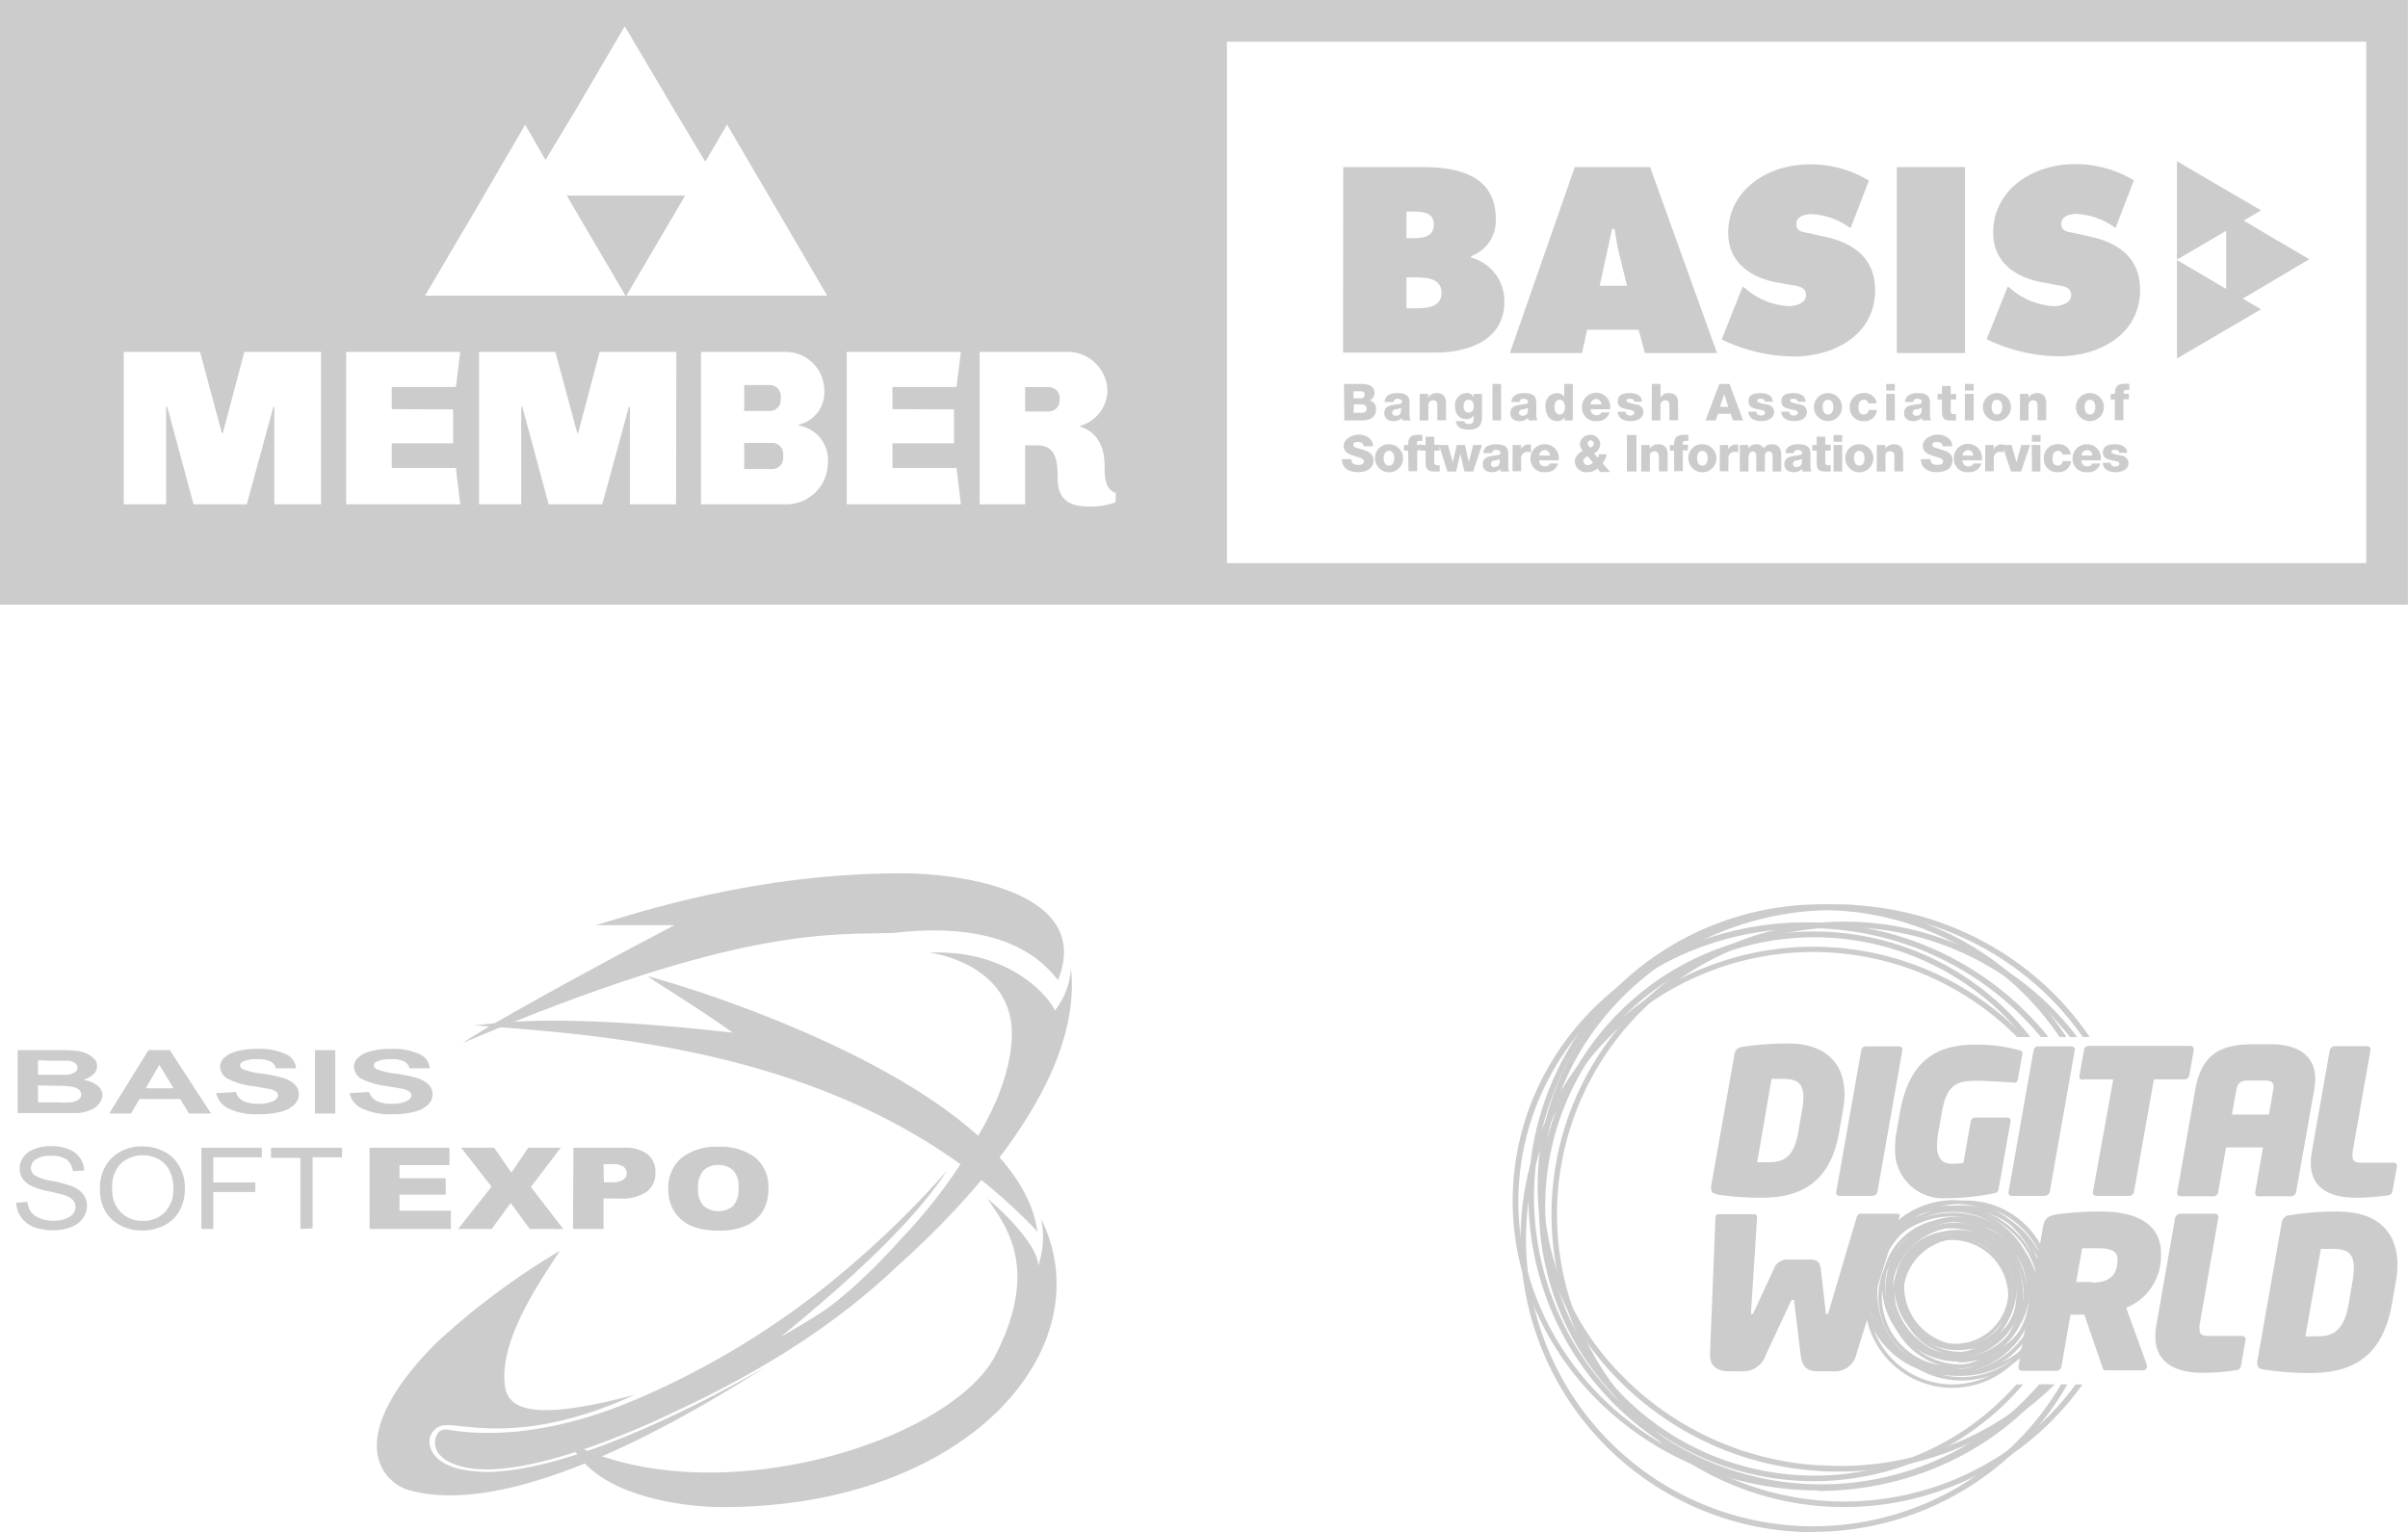 <svg xmlns="http://www.w3.org/2000/svg" xmlns:xlink="http://www.w3.org/1999/xlink" viewBox="0 0 237.01 150.85"><defs><style>.cls-1{fill:none;}.cls-2{isolation:isolate;}.cls-3{mix-blend-mode:darken;}.cls-4,.cls-5{fill:#ccc;}.cls-5{fill-rule:evenodd;}.cls-6{clip-path:url(#clip-path);}</style><clipPath id="clip-path"><polygon class="cls-1" points="214.6 102.1 167.75 102.1 167.75 136.3 212.18 136.3 212.18 153.12 145.28 153.12 145.28 81.22 216.62 81.22 214.6 102.1"/></clipPath></defs><title>Asset 7</title><g class="cls-2"><g id="Layer_2" data-name="Layer 2"><g id="Layer_1-2" data-name="Layer 1"><g class="cls-3"><polygon class="cls-4" points="214.27 30.45 214.27 25.6 218.39 28.02 222.54 30.45 218.41 32.87 214.27 35.29 214.27 30.45"/><polygon class="cls-4" points="214.27 20.71 214.27 15.87 218.39 18.29 222.54 20.71 218.41 23.14 214.27 25.56 214.27 20.71"/><polygon class="cls-4" points="219.11 25.52 219.11 20.68 223.16 23.1 227.29 25.52 223.2 27.95 219.11 30.37 219.11 25.52"/><path class="cls-4" d="M132.28,37.8H134c.62,0,1.29.15,1.29.9a.8.8,0,0,1-.47.72.85.85,0,0,1,.62.85c0,.85-.63,1.12-1.39,1.12h-1.73Zm.94,1.41h.72a.34.34,0,0,0,.38-.34.34.34,0,0,0-.38-.35h-.72Zm0,1.43H134c.3,0,.51-.11.51-.4s-.22-.43-.51-.43h-.74Z"/><path class="cls-4" d="M136.28,39.58a.83.83,0,0,1,.41-.7,1.72,1.72,0,0,1,.83-.18c.62,0,1.21.14,1.21.88v1.14a1.54,1.54,0,0,0,.1.67H138a1.09,1.09,0,0,1,0-.25,1.2,1.2,0,0,1-.86.32c-.5,0-.89-.25-.89-.79,0-.85.92-.78,1.51-.9.15,0,.23-.08.23-.24s-.24-.27-.41-.27a.38.38,0,0,0-.43.32Zm1.11,1.35c.4,0,.54-.23.52-.77a2.63,2.63,0,0,1-.53.15c-.19,0-.35.12-.35.33S137.2,40.93,137.39,40.93Z"/><path class="cls-4" d="M139.74,38.78h.83v.36h0a1,1,0,0,1,.82-.44c.87,0,.94.64.94,1v1.68h-.86V40.13c0-.36.05-.72-.42-.72-.32,0-.46.27-.46.55v1.43h-.86Z"/><path class="cls-4" d="M145.87,41.07c0,.43-.08,1.23-1.3,1.23-.61,0-1.18-.14-1.28-.83h.85a.31.31,0,0,0,.15.22.68.68,0,0,0,.31.06c.41,0,.45-.29.45-.61v-.25h0a.83.83,0,0,1-.69.38c-.79,0-1.15-.56-1.15-1.29a1.17,1.17,0,0,1,1.15-1.28.74.74,0,0,1,.69.41h0v-.33h.82Zm-1.32-1.71c-.38,0-.5.33-.5.65s.15.61.5.61.51-.28.51-.61S144.93,39.36,144.55,39.36Z"/><path class="cls-4" d="M146.9,37.8h.85v3.59h-.85Z"/><path class="cls-4" d="M148.76,39.58a.83.83,0,0,1,.41-.7,1.72,1.72,0,0,1,.83-.18c.62,0,1.21.14,1.21.88v1.14a1.42,1.42,0,0,0,.11.67h-.86a1.11,1.11,0,0,1-.05-.25,1.18,1.18,0,0,1-.86.32c-.5,0-.89-.25-.89-.79,0-.85.92-.78,1.52-.9.14,0,.22-.08.22-.24s-.24-.27-.41-.27a.38.38,0,0,0-.43.32Zm1.11,1.35c.41,0,.54-.23.52-.77a2.63,2.63,0,0,1-.53.15c-.19,0-.35.12-.35.33S149.68,40.93,149.87,40.93Z"/><path class="cls-4" d="M154.8,41.39H154v-.31h0a.84.84,0,0,1-.72.38c-.82,0-1.16-.7-1.16-1.44a1.17,1.17,0,0,1,1.1-1.32.87.87,0,0,1,.74.36h0V37.8h.85ZM153,40.05c0,.36.13.76.52.76s.51-.4.51-.73-.14-.72-.51-.72S153,39.72,153,40.05Z"/><path class="cls-4" d="M156.56,40.29a.55.55,0,0,0,.58.59.51.51,0,0,0,.49-.28h.8a1.24,1.24,0,0,1-1.3.86,1.31,1.31,0,0,1-1.42-1.39,1.39,1.39,0,1,1,2.76.22Zm1.06-.48a.53.53,0,0,0-.51-.53.56.56,0,0,0-.55.53Z"/><path class="cls-4" d="M160,40.53a.37.37,0,0,0,.14.29.53.53,0,0,0,.32.09c.16,0,.4-.07.4-.28s-.27-.24-.42-.27c-.54-.14-1.21-.15-1.21-.86s.68-.8,1.19-.8,1.17.17,1.2.85h-.79a.26.26,0,0,0-.11-.23.54.54,0,0,0-.27-.06c-.14,0-.36,0-.36.19s.57.29,1,.38a.72.72,0,0,1,.66.7c0,.7-.66.93-1.25.93s-1.25-.2-1.27-.93Z"/><path class="cls-4" d="M162.58,37.8h.86v1.34h0a.9.9,0,0,1,.79-.44c.87,0,.94.64.94,1v1.68h-.85V40.13c0-.36,0-.72-.43-.72-.32,0-.46.27-.46.55v1.43h-.86Z"/><path class="cls-4" d="M169.23,37.8h1l1.34,3.59h-1l-.23-.65h-1.25l-.22.65h-1Zm.06,2.25h.81l-.39-1.26h0Z"/><path class="cls-4" d="M172.87,40.53a.34.34,0,0,0,.14.29.52.52,0,0,0,.31.09c.17,0,.41-.07.41-.28s-.27-.24-.42-.27c-.54-.14-1.21-.15-1.21-.86s.67-.8,1.19-.8,1.17.17,1.2.85h-.79a.26.26,0,0,0-.11-.23.57.57,0,0,0-.27-.06c-.14,0-.37,0-.37.19s.57.29,1,.38a.74.74,0,0,1,.67.7c0,.7-.67.93-1.25.93s-1.25-.2-1.28-.93Z"/><path class="cls-4" d="M176.1,40.53a.37.37,0,0,0,.14.29.55.55,0,0,0,.32.09c.17,0,.4-.07.4-.28s-.26-.24-.41-.27c-.54-.14-1.22-.15-1.22-.86s.68-.8,1.19-.8,1.17.17,1.2.85h-.78a.26.26,0,0,0-.11-.23.58.58,0,0,0-.28-.06c-.14,0-.36,0-.36.19s.57.29,1,.38a.72.72,0,0,1,.66.7c0,.7-.66.93-1.24.93s-1.25-.2-1.28-.93Z"/><path class="cls-4" d="M179.92,38.7a1.38,1.38,0,0,1,0,2.76,1.38,1.38,0,0,1,0-2.76Zm0,2.11c.4,0,.53-.39.53-.73s-.13-.72-.53-.72-.52.39-.52.72S179.53,40.81,179.92,40.81Z"/><path class="cls-4" d="M183.89,39.73a.4.4,0,0,0-.42-.37c-.47,0-.55.4-.55.77s.15.68.51.68a.46.46,0,0,0,.49-.45h.82a1.21,1.21,0,0,1-1.31,1.1,1.29,1.29,0,0,1-1.36-1.33,1.33,1.33,0,0,1,1.36-1.43,1.18,1.18,0,0,1,1.29,1Z"/><path class="cls-4" d="M186.5,38.45h-.85V37.8h.85Zm-.85.33h.85v2.61h-.85Z"/><path class="cls-4" d="M187.51,39.58a.83.83,0,0,1,.41-.7,1.72,1.72,0,0,1,.83-.18c.62,0,1.21.14,1.21.88v1.14a1.54,1.54,0,0,0,.1.67h-.85a.74.74,0,0,1-.05-.25,1.2,1.2,0,0,1-.86.32c-.5,0-.89-.25-.89-.79,0-.85.92-.78,1.51-.9.15,0,.23-.08.23-.24s-.23-.27-.41-.27a.38.38,0,0,0-.43.32Zm1.11,1.35c.41,0,.54-.23.52-.77a2.63,2.63,0,0,1-.53.15c-.19,0-.35.12-.35.33S188.43,40.93,188.62,40.93Z"/><path class="cls-4" d="M192.54,39.33H192v1.19c0,.2.12.25.3.25h.22v.63l-.46,0c-.73,0-.92-.21-.92-.92V39.33h-.43v-.55h.43V38H192v.79h.52Z"/><path class="cls-4" d="M194.26,38.45h-.86V37.8h.86Zm-.86.33h.86v2.61h-.86Z"/><path class="cls-4" d="M196.55,38.7a1.38,1.38,0,0,1,0,2.76,1.38,1.38,0,0,1,0-2.76Zm0,2.11c.4,0,.52-.39.52-.73s-.12-.72-.52-.72-.52.39-.52.72S196.15,40.81,196.55,40.81Z"/><path class="cls-4" d="M198.82,38.78h.83v.36h0a1,1,0,0,1,.82-.44c.86,0,.93.64.93,1v1.68h-.85V40.13c0-.36,0-.72-.43-.72-.32,0-.46.27-.46.55v1.43h-.85Z"/><path class="cls-4" d="M205.7,38.7a1.38,1.38,0,0,1,0,2.76,1.38,1.38,0,0,1,0-2.76Zm0,2.11c.4,0,.53-.39.53-.73s-.13-.72-.53-.72-.52.39-.52.72S205.31,40.81,205.7,40.81Z"/><path class="cls-4" d="M208.16,39.33h-.42v-.55h.42c0-.75.26-1,1-1l.42,0v.6l-.23,0c-.2,0-.32,0-.32.26v.12h.51v.55H209v2.06h-.85Z"/><path class="cls-4" d="M133,45.21c0,.42.28.56.68.56s.57-.1.57-.37-.51-.37-1-.52-1-.37-1-1,.79-1.09,1.46-1.09,1.43.35,1.44,1.15h-.93c0-.32-.29-.43-.58-.43s-.45.07-.45.31.51.32,1,.47,1,.38,1,1c0,.91-.77,1.2-1.56,1.2s-1.55-.36-1.55-1.28Z"/><path class="cls-4" d="M136.71,43.74a1.38,1.38,0,1,1-1.37,1.38A1.33,1.33,0,0,1,136.71,43.74Zm0,2.1c.4,0,.52-.39.52-.72s-.12-.73-.52-.73-.52.4-.52.73S136.31,45.84,136.71,45.84Z"/><path class="cls-4" d="M138.59,44.37h-.41v-.56h.41c0-.75.26-1,1-1l.41,0v.6h-.23c-.2,0-.32,0-.32.26v.11H140v.56h-.51v2.05h-.85Z"/><path class="cls-4" d="M141.7,44.37h-.53v1.18c0,.2.12.25.31.25h.22v.63l-.47,0c-.72,0-.91-.21-.91-.92V44.37h-.43v-.56h.43V43h.85v.79h.53Z"/><path class="cls-4" d="M145,46.42h-.86l-.41-1.73h0l-.41,1.73h-.86l-.82-2.61h.87L143,45.5h0l.38-1.69h.81l.38,1.68h0l.43-1.68h.87Z"/><path class="cls-4" d="M146,44.61a.77.77,0,0,1,.4-.69,1.72,1.72,0,0,1,.83-.18c.62,0,1.22.13,1.22.87v1.14a1.54,1.54,0,0,0,.1.67h-.86a1,1,0,0,1,0-.25,1.18,1.18,0,0,1-.86.32c-.5,0-.89-.25-.89-.78,0-.85.92-.79,1.52-.91.14,0,.22-.08.22-.24s-.23-.27-.41-.27a.38.38,0,0,0-.42.32Zm1.1,1.36c.41,0,.54-.23.52-.77a2.76,2.76,0,0,1-.52.14c-.2,0-.35.12-.35.33S146.88,46,147.07,46Z"/><path class="cls-4" d="M148.88,43.81h.83v.46h0a.78.78,0,0,1,.78-.51l.2,0v.78a1.2,1.2,0,0,0-.33-.05.6.6,0,0,0-.64.62v1.29h-.85Z"/><path class="cls-4" d="M151.49,45.32a.57.57,0,0,0,.59.6.51.51,0,0,0,.48-.29h.8a1.22,1.22,0,0,1-1.29.86,1.31,1.31,0,0,1-1.43-1.38,1.37,1.37,0,0,1,1.41-1.37,1.35,1.35,0,0,1,1.36,1.58Zm1.06-.47a.52.52,0,0,0-.5-.54.57.57,0,0,0-.56.54Z"/><path class="cls-4" d="M157.26,46.12a1.55,1.55,0,0,1-1,.37A1.12,1.12,0,0,1,155,45.4a1.21,1.21,0,0,1,.81-1,1,1,0,0,1-.31-.68,1,1,0,0,1,1-.91.94.94,0,0,1,1,.93,1,1,0,0,1-.61.89l.37.44a.71.71,0,0,0,.13-.35h.74a1.49,1.49,0,0,1-.4.87l.75.88h-1Zm-1-1.2c-.18.08-.42.25-.42.47a.45.45,0,0,0,.47.41.79.79,0,0,0,.48-.26Zm.6-1.28a.28.28,0,0,0-.31-.28.28.28,0,0,0-.28.27c0,.19.14.31.25.45C156.72,44,156.88,43.85,156.88,43.64Z"/><path class="cls-4" d="M160.13,42.83h.94v3.59h-.94Z"/><path class="cls-4" d="M161.55,43.81h.83v.36h0a1,1,0,0,1,.82-.43c.86,0,.94.63.94,1v1.67h-.86V45.16c0-.36,0-.72-.43-.72s-.46.27-.46.56v1.42h-.85Z"/><path class="cls-4" d="M164.77,44.37h-.41v-.56h.41c0-.75.26-1,1-1l.41,0v.6h-.23c-.2,0-.32,0-.32.26v.11h.51v.56h-.51v2.05h-.85Z"/><path class="cls-4" d="M167.55,43.74a1.38,1.38,0,1,1-1.37,1.38A1.33,1.33,0,0,1,167.55,43.74Zm0,2.1c.4,0,.53-.39.53-.72s-.13-.73-.53-.73-.51.4-.51.73S167.16,45.84,167.55,45.84Z"/><path class="cls-4" d="M169.28,43.81h.82v.46h0a.8.8,0,0,1,.79-.51l.2,0v.78a1.2,1.2,0,0,0-.33-.05.6.6,0,0,0-.64.62v1.29h-.85Z"/><path class="cls-4" d="M171.25,43.81h.83v.36h0a.87.87,0,0,1,.75-.43.75.75,0,0,1,.76.42.93.93,0,0,1,.81-.42c.83,0,.92.63.92,1.12v1.56h-.85V44.89c0-.28-.14-.45-.36-.45-.37,0-.4.28-.4.7v1.28h-.85V44.94c0-.31-.1-.5-.33-.5s-.43.17-.43.71v1.27h-.86Z"/><path class="cls-4" d="M175.74,44.61a.77.77,0,0,1,.4-.69,1.72,1.72,0,0,1,.83-.18c.62,0,1.22.13,1.22.87v1.14a1.54,1.54,0,0,0,.1.67h-.86a1,1,0,0,1-.05-.25,1.18,1.18,0,0,1-.86.32c-.5,0-.89-.25-.89-.78,0-.85.92-.79,1.52-.91.14,0,.22-.08.22-.24s-.23-.27-.41-.27a.4.4,0,0,0-.43.32Zm1.1,1.36c.41,0,.54-.23.52-.77a2.68,2.68,0,0,1-.53.14c-.19,0-.35.12-.35.33S176.65,46,176.84,46Z"/><path class="cls-4" d="M180.19,44.37h-.53v1.18c0,.2.12.25.31.25h.22v.63l-.47,0c-.73,0-.91-.21-.91-.92V44.37h-.43v-.56h.43V43h.85v.79h.53Z"/><path class="cls-4" d="M181.32,43.49h-.85v-.66h.85Zm-.85.32h.85v2.61h-.85Z"/><path class="cls-4" d="M183,43.74a1.38,1.38,0,1,1-1.37,1.38A1.33,1.33,0,0,1,183,43.74Zm0,2.1c.4,0,.52-.39.52-.72s-.12-.73-.52-.73-.52.4-.52.73S182.64,45.84,183,45.84Z"/><path class="cls-4" d="M184.73,43.81h.83v.36h0a1,1,0,0,1,.82-.43c.87,0,.94.63.94,1v1.67h-.86V45.16c0-.36.05-.72-.42-.72s-.46.27-.46.56v1.42h-.86Z"/><path class="cls-4" d="M190,45.21c0,.42.28.56.68.56s.57-.1.57-.37-.51-.37-1-.52-1-.37-1-1,.79-1.09,1.46-1.09,1.43.35,1.44,1.15h-.94c0-.32-.29-.43-.57-.43s-.46.07-.46.31.52.32,1,.47,1,.38,1,1c0,.91-.77,1.2-1.56,1.2s-1.55-.36-1.56-1.28Z"/><path class="cls-4" d="M193.16,45.32a.56.56,0,0,0,.58.6.51.51,0,0,0,.49-.29h.8a1.24,1.24,0,0,1-1.3.86,1.3,1.3,0,0,1-1.42-1.38,1.39,1.39,0,1,1,2.76.21Zm1.06-.47a.53.53,0,0,0-.51-.54.57.57,0,0,0-.55.54Z"/><path class="cls-4" d="M195.4,43.81h.83v.46h0a.78.78,0,0,1,.78-.51l.2,0v.78a1.19,1.19,0,0,0-.32-.05.6.6,0,0,0-.65.62v1.29h-.85Z"/><path class="cls-4" d="M198.93,46.42h-1l-.86-2.61H198l.47,1.72h0l.48-1.72h.87Z"/><path class="cls-4" d="M200.83,43.49H200v-.66h.86Zm-.86.32h.86v2.61H200Z"/><path class="cls-4" d="M203,44.76a.41.41,0,0,0-.42-.37c-.48,0-.56.41-.56.77s.15.68.51.68a.46.46,0,0,0,.49-.45h.83a1.22,1.22,0,0,1-1.31,1.1,1.29,1.29,0,0,1-1.37-1.33,1.32,1.32,0,0,1,1.37-1.42,1.16,1.16,0,0,1,1.28,1Z"/><path class="cls-4" d="M204.87,45.32a.56.56,0,0,0,.59.6.51.51,0,0,0,.48-.29h.8a1.22,1.22,0,0,1-1.29.86A1.31,1.31,0,0,1,204,45.11a1.37,1.37,0,0,1,1.41-1.37,1.34,1.34,0,0,1,1.35,1.58Zm1.06-.47a.52.52,0,0,0-.5-.54.57.57,0,0,0-.56.54Z"/><path class="cls-4" d="M207.74,45.56a.37.37,0,0,0,.14.29.57.57,0,0,0,.32.09c.17,0,.4-.07.4-.28s-.26-.24-.41-.27c-.54-.14-1.21-.15-1.21-.85s.67-.8,1.19-.8,1.17.16,1.2.84h-.79a.26.26,0,0,0-.11-.23.57.57,0,0,0-.27-.06c-.14,0-.37,0-.37.2s.57.29,1,.37a.75.75,0,0,1,.67.7c0,.7-.67.93-1.25.93s-1.25-.2-1.28-.93Z"/><path class="cls-4" d="M132.21,16.45H140c3.57,0,7.22.85,7.22,5.07a3.69,3.69,0,0,1-2.42,3.69v.15a4.43,4.43,0,0,1,3.27,4.35c0,3.76-3.52,5-6.75,5h-9.13Zm6.83,7c1,0,2.08-.1,2.08-1.36s-1.25-1.26-2.23-1.26h-.46v2.62Zm-.61,6.9h.76c1.1,0,2.69,0,2.69-1.53s-1.71-1.51-2.79-1.51h-.66Z"/><path class="cls-4" d="M155.71,34.76h-7.1L155,16.45h7.41L169,34.76h-7.1l-.62-2.29h-5.06Zm4.43-6.63-.79-3.23c-.19-.78-.31-1.58-.43-2.36h-.25l-1.22,5.59Z"/><path class="cls-4" d="M171.53,28.2l.34.27a7.07,7.07,0,0,0,4.18,1.67c.66,0,1.71-.27,1.71-1.09s-.88-.9-1.49-1l-1.34-.24c-2.62-.46-4.83-2-4.83-4.86,0-4.34,4-6.77,8-6.77a11.08,11.08,0,0,1,5.85,1.6l-1.81,4.69a7,7,0,0,0-3.9-1.39c-.58,0-1.44.22-1.44,1s.83.78,1.35.9l1.52.34c2.83.63,4.89,2.14,4.89,5.25,0,4.37-4,6.53-8,6.53a16.64,16.64,0,0,1-7.1-1.68Z"/><rect class="cls-4" x="186.7" y="16.45" width="6.71" height="18.31"/><path class="cls-4" d="M197.62,28.2l.34.27a7.07,7.07,0,0,0,4.19,1.67c.66,0,1.71-.27,1.71-1.09s-.88-.9-1.49-1L201,27.79c-2.62-.46-4.82-2-4.82-4.86,0-4.34,4-6.77,8-6.77a11.06,11.06,0,0,1,5.85,1.6l-1.81,4.69a7,7,0,0,0-3.89-1.39c-.59,0-1.45.22-1.45,1s.84.78,1.35.9l1.52.34c2.84.63,4.89,2.14,4.89,5.25,0,4.37-4,6.53-8,6.53a16.68,16.68,0,0,1-7.1-1.68Z"/><path class="cls-4" d="M0,0V59.53H237V0ZM46.76,20.74l4.93-8.46,2,3.47L56.56,11l4.93-8.41,4.93,8.33,3,5,2.14-3.66,4.93,8.42,4.93,8.43H61.65l4.93-8.39.85-1.46H55.79l.83,1.42,4.94,8.43H41.83ZM31.6,49.65H27v-9.6h-.09l-2.62,9.6H19.05l-2.59-9.6h-.11v9.6H12.18v-15h7.51l2.15,8h.09l2.12-8H31.6Zm13-9.34v3.34H38.56v2.42h6.31l.43,3.58H34.07v-15H45.3l-.43,3.45H38.56v2.18Zm21.94,9.34H62v-9.6H61.9l-2.62,9.6H54l-2.59-9.6h-.11v9.6H47.15v-15h7.51l2.16,8h.08l2.12-8h7.55Zm10.8,0H69v-15h8.2a3.8,3.8,0,0,1,3.93,3.67,3.27,3.27,0,0,1-2.51,3.49v.09a3.42,3.42,0,0,1,2.86,3.73A4.08,4.08,0,0,1,77.37,49.65ZM93.9,40.31v3.34H87.84v2.42h6.3l.44,3.58H83.34v-15H94.58l-.44,3.45h-6.3v2.18Zm15.9,9.14a7.06,7.06,0,0,1-2.62.42c-2,0-3.08-.72-3.08-2.82,0-1.39-.08-3.2-1.94-3.2H100.9v5.8H96.42v-15h8.4A3.92,3.92,0,0,1,109,38.39a3.68,3.68,0,0,1-2.69,3.54V42c1.68.51,2.41,2,2.41,3.84,0,.9,0,2.4,1.11,2.69Zm123.1,6H120.76V4.11H232.9Z"/><path class="cls-4" d="M76.85,39.33V39a1.08,1.08,0,0,0-1.09-1.09H73.25v2.55h2.51A1.08,1.08,0,0,0,76.85,39.33Z"/><path class="cls-4" d="M103.21,38.11H100.9v2.4h2.31a1.08,1.08,0,0,0,1.09-1.09V39.2A1.08,1.08,0,0,0,103.21,38.11Z"/><path class="cls-4" d="M76,43.61H73.25v2.57H76a1.08,1.08,0,0,0,1.09-1.09V44.7A1.08,1.08,0,0,0,76,43.61Z"/></g><g class="cls-3"><path class="cls-4" d="M1.6,118.42l1.1-.09a2.09,2.09,0,0,0,.36,1,2,2,0,0,0,.88.62,3.47,3.47,0,0,0,1.33.24A3.51,3.51,0,0,0,6.44,120a1.75,1.75,0,0,0,.75-.49,1.11,1.11,0,0,0,.24-.69,1,1,0,0,0-.24-.65,1.84,1.84,0,0,0-.79-.48c-.23-.08-.75-.21-1.54-.39a7.57,7.57,0,0,1-1.68-.5,2.27,2.27,0,0,1-.94-.74,1.74,1.74,0,0,1-.31-1,2,2,0,0,1,.37-1.14,2.29,2.29,0,0,1,1.1-.79,4.38,4.38,0,0,1,1.6-.29,4.77,4.77,0,0,1,1.72.29,2.51,2.51,0,0,1,1.14.85,2.33,2.33,0,0,1,.43,1.26l-1.12.07a1.68,1.68,0,0,0-.6-1.14,2.51,2.51,0,0,0-1.52-.37,2.52,2.52,0,0,0-1.51.34,1,1,0,0,0-.49.85.89.89,0,0,0,.34.71,4.72,4.72,0,0,0,1.74.57,12.49,12.49,0,0,1,1.92.51,2.63,2.63,0,0,1,1.15.81,1.89,1.89,0,0,1,.36,1.14,2,2,0,0,1-.4,1.2,2.54,2.54,0,0,1-1.15.88,4.32,4.32,0,0,1-1.69.31,5.45,5.45,0,0,1-2-.31,2.77,2.77,0,0,1-1.26-1A2.49,2.49,0,0,1,1.6,118.42Z"/><path class="cls-4" d="M9.85,117.09A4.1,4.1,0,0,1,11,114a4.22,4.22,0,0,1,3-1.13,4.56,4.56,0,0,1,2.2.53,3.63,3.63,0,0,1,1.49,1.49,4.29,4.29,0,0,1,.51,2.14,4.44,4.44,0,0,1-.53,2.17,3.5,3.5,0,0,1-1.54,1.46,4.7,4.7,0,0,1-2.14.49,4.4,4.4,0,0,1-2.22-.55,3.64,3.64,0,0,1-1.48-1.48A4.12,4.12,0,0,1,9.85,117.09Zm1.2,0a3,3,0,0,0,.86,2.28,2.91,2.91,0,0,0,2.13.83,2.92,2.92,0,0,0,2.16-.83,3.17,3.17,0,0,0,.86-2.39,3.91,3.91,0,0,0-.36-1.7,2.68,2.68,0,0,0-1.07-1.14,3.29,3.29,0,0,0-3.69.37A3.25,3.25,0,0,0,11.05,117.1Z"/><path class="cls-4" d="M19.82,121v-8h5.95v.94H21v2.48h4.13v.94H21V121Z"/><path class="cls-4" d="M29.57,121v-7h-2.9V113h7v.94h-2.9v7Z"/><path class="cls-4" d="M36.37,113h7.87v1.71H39.32V116h4.55v1.62H39.32v1.58h5.06V121h-8Z"/><path class="cls-4" d="M45.39,113h3.25l1.69,2.45L52,113h3.2l-2.95,3.86L55.44,121h-3.3l-1.87-2.56L48.39,121h-3.3l3.29-4.16Z"/><path class="cls-4" d="M56.44,113h4.88a3.74,3.74,0,0,1,2.4.63,2.23,2.23,0,0,1,.79,1.81,2.27,2.27,0,0,1-.86,1.9A4.27,4.27,0,0,1,61,118H59.4V121h-3Zm3,3.4h.72a2,2,0,0,0,1.18-.25.77.77,0,0,0,.35-.63.83.83,0,0,0-.3-.64,1.76,1.76,0,0,0-1.12-.26H59.4Z"/><path class="cls-4" d="M65.78,117a3.8,3.8,0,0,1,1.3-3,5.48,5.48,0,0,1,3.61-1.09,5.6,5.6,0,0,1,3.66,1.07,3.72,3.72,0,0,1,1.28,3,4.29,4.29,0,0,1-.56,2.29,3.81,3.81,0,0,1-1.63,1.4,6.18,6.18,0,0,1-2.63.49,7.33,7.33,0,0,1-2.67-.42,4,4,0,0,1-1.71-1.36A4.06,4.06,0,0,1,65.78,117Zm2.93,0a2.34,2.34,0,0,0,.54,1.73,2.31,2.31,0,0,0,2.92,0,2.6,2.6,0,0,0,.52-1.86,2.21,2.21,0,0,0-.54-1.65,2.05,2.05,0,0,0-1.46-.52,2,2,0,0,0-1.44.53A2.38,2.38,0,0,0,68.71,117Z"/><path class="cls-4" d="M1.74,103.39h4a15.27,15.27,0,0,1,1.76.07,3.31,3.31,0,0,1,1,.26,2.12,2.12,0,0,1,.75.51,1,1,0,0,1,.31.73,1.09,1.09,0,0,1-.37.81,2.42,2.42,0,0,1-1,.54,3.18,3.18,0,0,1,1.4.56,1.21,1.21,0,0,1,.49.94,1.32,1.32,0,0,1-.32.84,2,2,0,0,1-.86.64,3.9,3.9,0,0,1-1.35.3c-.33,0-1.13,0-2.41,0H1.74Zm2,1v1.43H5.06c.78,0,1.27,0,1.46,0a1.73,1.73,0,0,0,.81-.23.54.54,0,0,0,.3-.48.56.56,0,0,0-.26-.46,1.42,1.42,0,0,0-.75-.22c-.21,0-.78,0-1.72,0Zm0,2.47v1.67H5.6a12.51,12.51,0,0,0,1.37,0,1.61,1.61,0,0,0,.73-.24.62.62,0,0,0,.29-.53.64.64,0,0,0-.22-.48,1.42,1.42,0,0,0-.63-.28,10.37,10.37,0,0,0-1.78-.1Z"/><path class="cls-4" d="M20.77,109.63H18.6l-.87-1.43h-4l-.84,1.43H10.75l3.86-6.24h2.11Zm-3.69-2.48-1.4-2.31-1.34,2.31Z"/><path class="cls-4" d="M21.28,107.63l1.95-.12a1.38,1.38,0,0,0,.71.89,3.34,3.34,0,0,0,1.46.27,3.32,3.32,0,0,0,1.47-.25c.33-.16.49-.37.49-.59a.44.44,0,0,0-.2-.36,1.94,1.94,0,0,0-.72-.28c-.23,0-.77-.14-1.6-.27a7,7,0,0,1-2.26-.63,1.46,1.46,0,0,1-.92-1.26,1.27,1.27,0,0,1,.43-.91,2.83,2.83,0,0,1,1.24-.62,7,7,0,0,1,2-.23,6.08,6.08,0,0,1,2.81.52,1.67,1.67,0,0,1,1,1.39l-2,0a1,1,0,0,0-.55-.69,3,3,0,0,0-1.27-.21,3.19,3.19,0,0,0-1.37.23c-.2.09-.32.22-.32.39s.1.27.29.38a7.43,7.43,0,0,0,1.85.42,15.49,15.49,0,0,1,2.16.45,2.85,2.85,0,0,1,1.09.63,1.35,1.35,0,0,1,.39,1,1.4,1.4,0,0,1-.47,1,2.87,2.87,0,0,1-1.35.69,8.2,8.2,0,0,1-2.16.23,6.22,6.22,0,0,1-2.89-.54A2.17,2.17,0,0,1,21.28,107.63Z"/><path class="cls-4" d="M31,109.63v-6.24h2v6.24Z"/><path class="cls-4" d="M34.4,107.63l1.94-.12a1.46,1.46,0,0,0,.74.89,3.16,3.16,0,0,0,1.44.27,3.37,3.37,0,0,0,1.48-.25c.33-.16.49-.37.49-.59a.42.42,0,0,0-.21-.36,1.81,1.81,0,0,0-.71-.28L38,106.92a7.15,7.15,0,0,1-2.26-.63,1.47,1.47,0,0,1-.91-1.26,1.27,1.27,0,0,1,.43-.91,2.73,2.73,0,0,1,1.23-.62,7.08,7.08,0,0,1,2-.23,6.08,6.08,0,0,1,2.81.52,1.66,1.66,0,0,1,1,1.39l-2,0a1,1,0,0,0-.55-.69,2.94,2.94,0,0,0-1.27-.21,3.22,3.22,0,0,0-1.37.23.42.42,0,0,0-.31.39c0,.14.09.27.3.38a7.19,7.19,0,0,0,1.82.42,15.07,15.07,0,0,1,2.17.45,2.9,2.9,0,0,1,1.1.63,1.39,1.39,0,0,1-.08,2,3,3,0,0,1-1.35.69,8.3,8.3,0,0,1-2.16.23,6.29,6.29,0,0,1-2.9-.54A2.2,2.2,0,0,1,34.4,107.63Z"/><path class="cls-5" d="M102.11,121.26c-1.89-13.79-32.32-23.56-38.34-25.14.44.4,4.79,3,8.35,5.55-18.45-2.06-23.53-.82-25.51-.72C61.34,102,85.7,103.84,102.11,121.26Zm.37-1.27a8.91,8.91,0,0,1-.29,4.62c0-1.61-2.46-4.49-5-6.6,1.7,2.56,5.2,6.66.85,15.31s-27.77,15.89-41.87,8.77c2.61,5.58,12.06,6.27,14.66,6.29C95.13,148.51,108.73,132.76,102.48,120Z"/><path class="cls-4" d="M48.2,144.92c-6,0-5.93-2.72-5.93-3.09A1.62,1.62,0,0,1,44,140.32c2-.07,7.92,1.85,18.49-3-9.66,2.57-12.26,1.53-12.75-.6-.85-4.73,3.83-11.14,5.36-13.57a71.74,71.74,0,0,0-12.28,9.18c-9.27,9.44-5.07,13.65-2.63,14.36,11,3.19,29.85-8.76,35-12C73.83,135.42,58.27,144.61,48.2,144.92Z"/><path class="cls-4" d="M85.07,127.44a74.74,74.74,0,0,1-6.87,5.05c-.63.41-.91-1.12.93-2.16,4.64-2.64,9.14-7.93,9.83-8.64A50.93,50.93,0,0,0,96,112.25c.65-1,3.41-5.5,3.59-10.12.26-6.87-7.26-8.29-8.2-8.33,8.61-.42,12.39,5.15,12.41,5.72a7.42,7.42,0,0,0,1.61-4.18c1.54,14-17.08,29.45-20.35,32.1"/><path class="cls-4" d="M45.51,102.7c4.48-3,19.84-11.08,20.87-11.61-1.78,0-6.83,0-7.74,0,4-1.19,15.62-5.11,30.12-5.11,6,0,18.84,1.87,15.38,10.51-.85-.87-4.07-6.06-16.19-4.64C82,92.08,73.05,91,45.51,102.7Z"/><path class="cls-5" d="M88,125c-1.6,1.29-7.43,7.36-21.17,13.8-.88.42-13.89,6.87-20.67,5.74-2-.33-3.34-1.23-3.34-2.48,0-.73.38-1.45,1.25-1.3,8.9,1.49,17.78-2.67,19.27-3.3a80.76,80.76,0,0,0,20.28-12.76,93.39,93.39,0,0,0,9.61-9.46c-1.66,2.47-5.09,7.18-16.39,16.38,1.12-.62,3.8-2.22,4.73-2.88-.7.71-2.21,2-2.36,2.23C81.85,129.75,85.9,126.44,88,125Z"/></g><g class="cls-3"><path class="cls-4" d="M187,119.68c0-.14-.16-.19-.31-.19h-3.58c-.17,0-.31.17-.38.4L180,129.11c-.05.17-.11.28-.21.28s-.09-.11-.1-.28l-.48-4.2c-.08-.69-.42-.9-1.07-.9H176a1.36,1.36,0,0,0-1.4.9l-1.94,4.2c-.08.17-.14.28-.23.28s-.08,0-.08-.16v-.12l.59-9.22v0c0-.2-.09-.35-.25-.35h-3.45c-.18,0-.39.05-.39.27l-.54,13.43v.13c0,1.36,1,1.64,1.9,1.64h1.2a2.32,2.32,0,0,0,2.38-1.59l2.46-5.26c.08-.16.13-.18.23-.18s.1,0,.12.18l.63,5.26c.14,1.18.71,1.59,1.62,1.59h1.52a2.18,2.18,0,0,0,2.37-1.77l4.21-13.43s0-.06,0-.08"/><path class="cls-4" d="M220.71,131.53h-3.37c-.6,0-.85-.17-.85-.65a3,3,0,0,1,0-.39l1.85-10.59v-.08a.31.31,0,0,0-.33-.33h-3.39a.57.57,0,0,0-.53.41l-1.85,10.59a7.22,7.22,0,0,0-.1,1.07c0,2.83,2.31,3.6,4.66,3.6a20.94,20.94,0,0,0,3.3-.26.49.49,0,0,0,.47-.42l.45-2.54v-.06a.33.33,0,0,0-.35-.35"/><path class="cls-4" d="M209.27,128.76a5.48,5.48,0,0,0,3.42-5.42c0-2.86-2.5-4.06-5.82-4.06a32.46,32.46,0,0,0-4.37.27c-.92.15-1.27.37-1.44,1.38l-2.39,13.62v.06a.33.33,0,0,0,.35.35h3.38a.53.53,0,0,0,.5-.41l.89-5.12c.47,0,.9,0,1.36,0l1.75,5.08c.06.21.1.41.33.41h3.67a.38.38,0,0,0,.41-.4.36.36,0,0,0,0-.14Zm-3.39-2.54h-.79c-.25,0-.5,0-.74,0l.59-3.32c.36,0,1.06,0,1.63,0,1.3,0,1.85.34,1.85,1.1,0,1.66-.9,2.28-2.54,2.28"/><path class="cls-4" d="M230.22,119.28a28.86,28.86,0,0,0-4.83.36.86.86,0,0,0-.82.81L222.18,134a1.23,1.23,0,0,0,0,.26c0,.35.19.5.54.56a28.93,28.93,0,0,0,4.71.36c4.54,0,7.14-2,8-6.8l.4-2.29a8.9,8.9,0,0,0,.14-1.58c0-3.4-2.21-5.21-5.7-5.21m1.29,6.79-.39,2.29c-.44,2.52-1.41,3.19-3.07,3.19-.27,0-1.05,0-1.19,0l1.52-8.61h1.19c1.33,0,2.06.37,2.06,1.86a8.46,8.46,0,0,1-.12,1.3"/><path class="cls-4" d="M192.16,136.64a8.62,8.62,0,1,1,8.62-8.61,8.62,8.62,0,0,1-8.62,8.61m0-16.88a8.27,8.27,0,1,0,8.28,8.27,8.27,8.27,0,0,0-8.28-8.27"/><path class="cls-4" d="M192.3,135.43a9.75,9.75,0,0,1-1.62-.14,8.6,8.6,0,0,1-7.24-9.75,8.48,8.48,0,0,1,8.51-6.83,9,9,0,0,1,1.63.14,8.59,8.59,0,0,1,7.23,9.75,8.47,8.47,0,0,1-8.51,6.83M192,119.05a8.13,8.13,0,0,0-8.17,6.55,8.27,8.27,0,0,0,7,9.35,9,9,0,0,0,1.56.14,8.13,8.13,0,0,0,8.17-6.55,8.23,8.23,0,0,0-7-9.35,9,9,0,0,0-1.56-.14"/><path class="cls-4" d="M192.94,134.88c-.22,0-.44,0-.68,0a8.35,8.35,0,1,1,.53-16.68c.22,0,.44,0,.67,0a8.35,8.35,0,1,1-.52,16.68m-.15-16.36a8.47,8.47,0,1,0,.65,0l-.65,0"/><path class="cls-4" d="M192.4,135.42a8.62,8.62,0,1,1,8.61-8.63,8.64,8.64,0,0,1-8.61,8.63m0-16.89a8.27,8.27,0,1,0,8.27,8.26,8.28,8.28,0,0,0-8.27-8.26"/><path class="cls-4" d="M192.2,135.16a8.09,8.09,0,1,1,8.09-8.1,8.1,8.1,0,0,1-8.09,8.1m0-15.84a7.75,7.75,0,1,0,7.75,7.74,7.75,7.75,0,0,0-7.75-7.74"/><path class="cls-4" d="M193.07,135.92a8.62,8.62,0,1,1,8.61-8.62,8.63,8.63,0,0,1-8.61,8.62m0-16.9a8.28,8.28,0,1,0,8.27,8.28,8.29,8.29,0,0,0-8.27-8.28"/><path class="cls-4" d="M192,134.83a7.08,7.08,0,0,1-6.86-5.24,7,7,0,0,1,.68-5.4A7.12,7.12,0,1,1,192,134.83m0-13.89a6.77,6.77,0,1,0,3.35.89,6.79,6.79,0,0,0-3.35-.89"/><path class="cls-4" d="M192.76,134.06a7.54,7.54,0,0,1-4.79-1.75,7.45,7.45,0,0,1-2.67-4.83,6.61,6.61,0,0,1,1.48-5.12A6.7,6.7,0,0,1,192,120a7.52,7.52,0,0,1,4.79,1.75,7.12,7.12,0,0,1,1.2,10,6.76,6.76,0,0,1-5.22,2.39M192,120.3a6.42,6.42,0,0,0-5,2.28,6.29,6.29,0,0,0-1.4,4.85,7.24,7.24,0,0,0,7.12,6.29,6.4,6.4,0,0,0,5-2.27,6.77,6.77,0,0,0-1.14-9.47A7.23,7.23,0,0,0,192,120.3"/><path class="cls-4" d="M193.48,134a7.53,7.53,0,0,1-4.2-1.29,7.44,7.44,0,0,1-3.15-4.54,6.64,6.64,0,0,1,.94-5.24,6.79,6.79,0,0,1,5.7-3A7.56,7.56,0,0,1,197,121.2a7.13,7.13,0,0,1,2.21,9.79,6.81,6.81,0,0,1-5.69,3m-.71-13.69a6.46,6.46,0,0,0-5.41,2.81,6.37,6.37,0,0,0-.9,5,7.25,7.25,0,0,0,7,5.56,6.47,6.47,0,0,0,5.4-2.8,6.77,6.77,0,0,0-2.11-9.31,7.16,7.16,0,0,0-4-1.23"/><path class="cls-4" d="M192.68,134a7.11,7.11,0,1,1,6.86-9,7,7,0,0,1-.69,5.4,7.11,7.11,0,0,1-6.17,3.58m0-13.88a6.76,6.76,0,0,0-6.53,8.55,6.69,6.69,0,0,0,3.17,4.09,6.76,6.76,0,0,0,9.89-7.65,6.81,6.81,0,0,0-6.53-5"/><path class="cls-4" d="M192.42,133.73a6.61,6.61,0,0,1-3.31-.88,6.67,6.67,0,1,1,3.31.88m0-13a6.36,6.36,0,0,0-5.51,3.2,6.35,6.35,0,0,0,5.5,9.49,6.35,6.35,0,0,0,3.15-11.86,6.41,6.41,0,0,0-3.14-.83"/><path class="cls-4" d="M192.94,134.68a7.12,7.12,0,1,1,6.19-3.59,7.16,7.16,0,0,1-6.19,3.59m0-13.89a6.77,6.77,0,1,0,3.35.89,6.81,6.81,0,0,0-3.35-.89"/><path class="cls-4" d="M192.1,133.55a5.89,5.89,0,1,1,5.14-3,5.87,5.87,0,0,1-5.14,3m0-11.47a5.57,5.57,0,1,0,4.83,8.32,5.56,5.56,0,0,0-4.83-8.32"/><path class="cls-4" d="M192.73,132.93a6.26,6.26,0,0,1-4-1.46,6.15,6.15,0,0,1-2.21-4,5.54,5.54,0,0,1,1.22-4.26,5.61,5.61,0,0,1,4.33-2,6.23,6.23,0,0,1,4,1.45,5.91,5.91,0,0,1,1,8.27,5.62,5.62,0,0,1-4.34,2m-.64-11.38a5.24,5.24,0,0,0-4.06,1.87,5.16,5.16,0,0,0-1.15,4A5.78,5.78,0,0,0,189,131.2a5.86,5.86,0,0,0,3.76,1.38,5.28,5.28,0,0,0,4.07-1.86,5.57,5.57,0,0,0-1-7.79,5.89,5.89,0,0,0-3.76-1.38"/><path class="cls-4" d="M193.33,132.83a6.34,6.34,0,0,1-3.49-1.07,6.25,6.25,0,0,1-2.66-3.93,5.54,5.54,0,0,1,5.56-6.66,6.2,6.2,0,0,1,3.47,1.07,5.91,5.91,0,0,1,1.84,8.13,5.65,5.65,0,0,1-4.72,2.46m-.59-11.32a5.28,5.28,0,0,0-4.44,2.32,5.16,5.16,0,0,0-.77,3.93,5.76,5.76,0,0,0,2.5,3.71,5.93,5.93,0,0,0,3.3,1,5.3,5.3,0,0,0,4.44-2.31,5.57,5.57,0,0,0-1.75-7.64,5.8,5.8,0,0,0-3.28-1"/><path class="cls-4" d="M192.66,132.91a5.91,5.91,0,1,1,0-11.82,6,6,0,0,1,2.93.77,5.92,5.92,0,0,1-2.94,11m0-11.48a5.58,5.58,0,1,0,2.75.74,5.56,5.56,0,0,0-2.75-.74"/><path class="cls-4" d="M192.45,132.64a5.55,5.55,0,0,1-2.75-.73,5.56,5.56,0,0,1-2.07-7.57,5.57,5.57,0,0,1,4.83-2.81,5.68,5.68,0,0,1,2.75.73,5.55,5.55,0,0,1,2.6,3.37,5.48,5.48,0,0,1-.53,4.21,5.57,5.57,0,0,1-4.83,2.8m0-10.76a5.21,5.21,0,0,0-5,6.58,5.15,5.15,0,0,0,2.44,3.15,5.09,5.09,0,0,0,2.58.69,5.22,5.22,0,0,0,4.52-2.62,5.21,5.21,0,0,0-1.93-7.12,5.32,5.32,0,0,0-2.58-.68"/><path class="cls-4" d="M192.89,133.43a5.92,5.92,0,0,1-2.93-.78,5.91,5.91,0,0,1-2.2-8.06,5.91,5.91,0,1,1,5.13,8.84m0-11.47a5.56,5.56,0,0,0-2.77,10.39,5.66,5.66,0,0,0,2.77.74,5.57,5.57,0,0,0,2.76-10.41,5.65,5.65,0,0,0-2.76-.72"/><path class="cls-4" d="M180.73,117.42a.3.3,0,0,0,.32.32h3.26a.51.51,0,0,0,.48-.4l2.46-14v0a.31.31,0,0,0-.33-.32h-3.27a.45.45,0,0,0-.45.37l-2.47,14Z"/><path class="cls-4" d="M186.67,111.4a9,9,0,0,0-.14,1.57,4.71,4.71,0,0,0,5,5,23.35,23.35,0,0,0,4.69-.48c.34-.06.45-.15.5-.46l1.18-6.66v0a.33.33,0,0,0-.34-.34H194.4a.45.45,0,0,0-.43.39l-.72,4.08a9.72,9.72,0,0,1-1.11.07c-.74,0-1.49-.26-1.49-1.8a8,8,0,0,1,.12-1.25l.38-2.11c.43-2.39,1.27-3,3.25-3,1.48,0,3.07.14,3.82.18h.06c.2,0,.28-.08.32-.32l.46-2.51s0-.08,0-.1c0-.17-.14-.21-.34-.27a15.37,15.37,0,0,0-4.25-.54c-2.93,0-6.39.76-7.44,6.54Z"/><path class="cls-4" d="M197.69,117.42a.31.31,0,0,0,.32.32h3.26a.51.51,0,0,0,.48-.4l2.47-14v0a.31.31,0,0,0-.34-.32h-3.26a.46.46,0,0,0-.46.37l-2.47,14Z"/><path class="cls-4" d="M205,106.27h3L206,117.34v.08a.3.3,0,0,0,.32.32h3.24a.51.51,0,0,0,.48-.4L212,106.27h3a.49.49,0,0,0,.48-.38l.45-2.54v-.06a.33.33,0,0,0-.35-.32h-10a.47.47,0,0,0-.45.38l-.46,2.54V106a.31.31,0,0,0,.34.32"/><path class="cls-4" d="M168.92,117.59a28.11,28.11,0,0,0,4.49.33c4.33,0,6.82-1.93,7.62-6.48l.37-2.19a7.42,7.42,0,0,0,.15-1.51c0-3.24-2.11-5-5.45-5a30.55,30.55,0,0,0-4.62.33.84.84,0,0,0-.77.78l-2.29,12.93a1,1,0,0,0,0,.24c0,.33.18.47.52.54m5.43-11.34,1.13,0c1.27,0,2,.35,2,1.79a7.66,7.66,0,0,1-.12,1.23l-.38,2.19c-.41,2.4-1.33,3-2.92,3-.26,0-1,0-1.13,0Z"/><path class="cls-4" d="M226,117.34l1.77-10a6.94,6.94,0,0,0,.11-1.07c0-2.69-2.18-3.46-4.4-3.46h-1.54c-3.12,0-5.21.71-5.88,4.53l-1.43,8.13-.34,1.91v.06a.32.32,0,0,0,.32.34h3.26a.47.47,0,0,0,.45-.4l.78-4.41h3.64l-.77,4.41v.08a.29.29,0,0,0,.29.32h3.25a.52.52,0,0,0,.49-.4m-2.27-10-.41,2.35h-3.64l.42-2.35c.14-.79.44-1,1.23-1h1.53c.66,0,.92.16.92.64a2.08,2.08,0,0,1-.05.39"/><path class="cls-4" d="M227.44,114.51c0,2.68,2.2,3.41,4.45,3.41a20.59,20.59,0,0,0,3.14-.24.46.46,0,0,0,.45-.39l.44-2.43v-.06a.31.31,0,0,0-.34-.33h-3.22c-.57,0-.81-.17-.81-.63,0-.11,0-.23,0-.38l1.77-10.09v-.08A.3.3,0,0,0,233,103H229.8a.53.53,0,0,0-.49.4l-1.78,10.09a6.67,6.67,0,0,0-.09,1.05"/></g><g class="cls-6"><path class="cls-4" d="M178.47,150.85A28.82,28.82,0,1,1,207.3,122a28.85,28.85,0,0,1-28.83,28.82m0-57.09A28.27,28.27,0,1,0,206.74,122a28.3,28.3,0,0,0-28.27-28.27"/><path class="cls-4" d="M178.94,146.74a31,31,0,0,1-5.43-.48c-16-2.82-26.89-17.45-24.22-32.61,2.34-13.23,14.3-22.84,28.46-22.84a32.16,32.16,0,0,1,5.44.48A30.19,30.19,0,0,1,202.32,103a27,27,0,0,1,5.09,20.94c-2.33,13.24-14.3,22.85-28.47,22.85m-1.19-55.37c-13.89,0-25.63,9.41-27.91,22.38-2.62,14.85,8,29.19,23.75,32a31.26,31.26,0,0,0,5.35.46c13.9,0,25.64-9.41,27.93-22.38a26.51,26.51,0,0,0-5-20.52A29.68,29.68,0,0,0,183.1,91.83a31.09,31.09,0,0,0-5.35-.46"/><path class="cls-4" d="M181.1,144.88c-.75,0-1.51,0-2.25-.07a30.23,30.23,0,0,1-20.22-9.65,27,27,0,0,1-7.22-20.31c1-14.47,13.85-25.81,29.16-25.81.75,0,1.51,0,2.27.09,16.23,1.16,28.53,14.59,27.44,29.94-1,14.48-13.86,25.81-29.18,25.81m-.53-55.28c-15,0-27.6,11.11-28.61,25.29a26.46,26.46,0,0,0,7.07,19.9,29.69,29.69,0,0,0,19.86,9.47c.74,0,1.48.07,2.21.07,15,0,27.6-11.11,28.63-25.3,1.07-15-11-28.21-26.93-29.35-.74-.05-1.49-.08-2.23-.08"/><path class="cls-4" d="M179.27,146.68a28.82,28.82,0,1,1,28.81-28.82,28.85,28.85,0,0,1-28.81,28.82m0-57.08a28.27,28.27,0,1,0,28.26,28.26A28.29,28.29,0,0,0,179.27,89.6"/><path class="cls-4" d="M178.59,145.83a27.06,27.06,0,1,1,27-27.05,27.08,27.08,0,0,1-27,27.05m0-53.55a26.5,26.5,0,1,0,26.5,26.5,26.53,26.53,0,0,0-26.5-26.5"/><path class="cls-4" d="M181.52,148.38a28.82,28.82,0,1,1,28.83-28.82,28.85,28.85,0,0,1-28.83,28.82m0-57.09a28.27,28.27,0,1,0,28.27,28.27,28.3,28.3,0,0,0-28.27-28.27"/></g></g></g></g></svg>